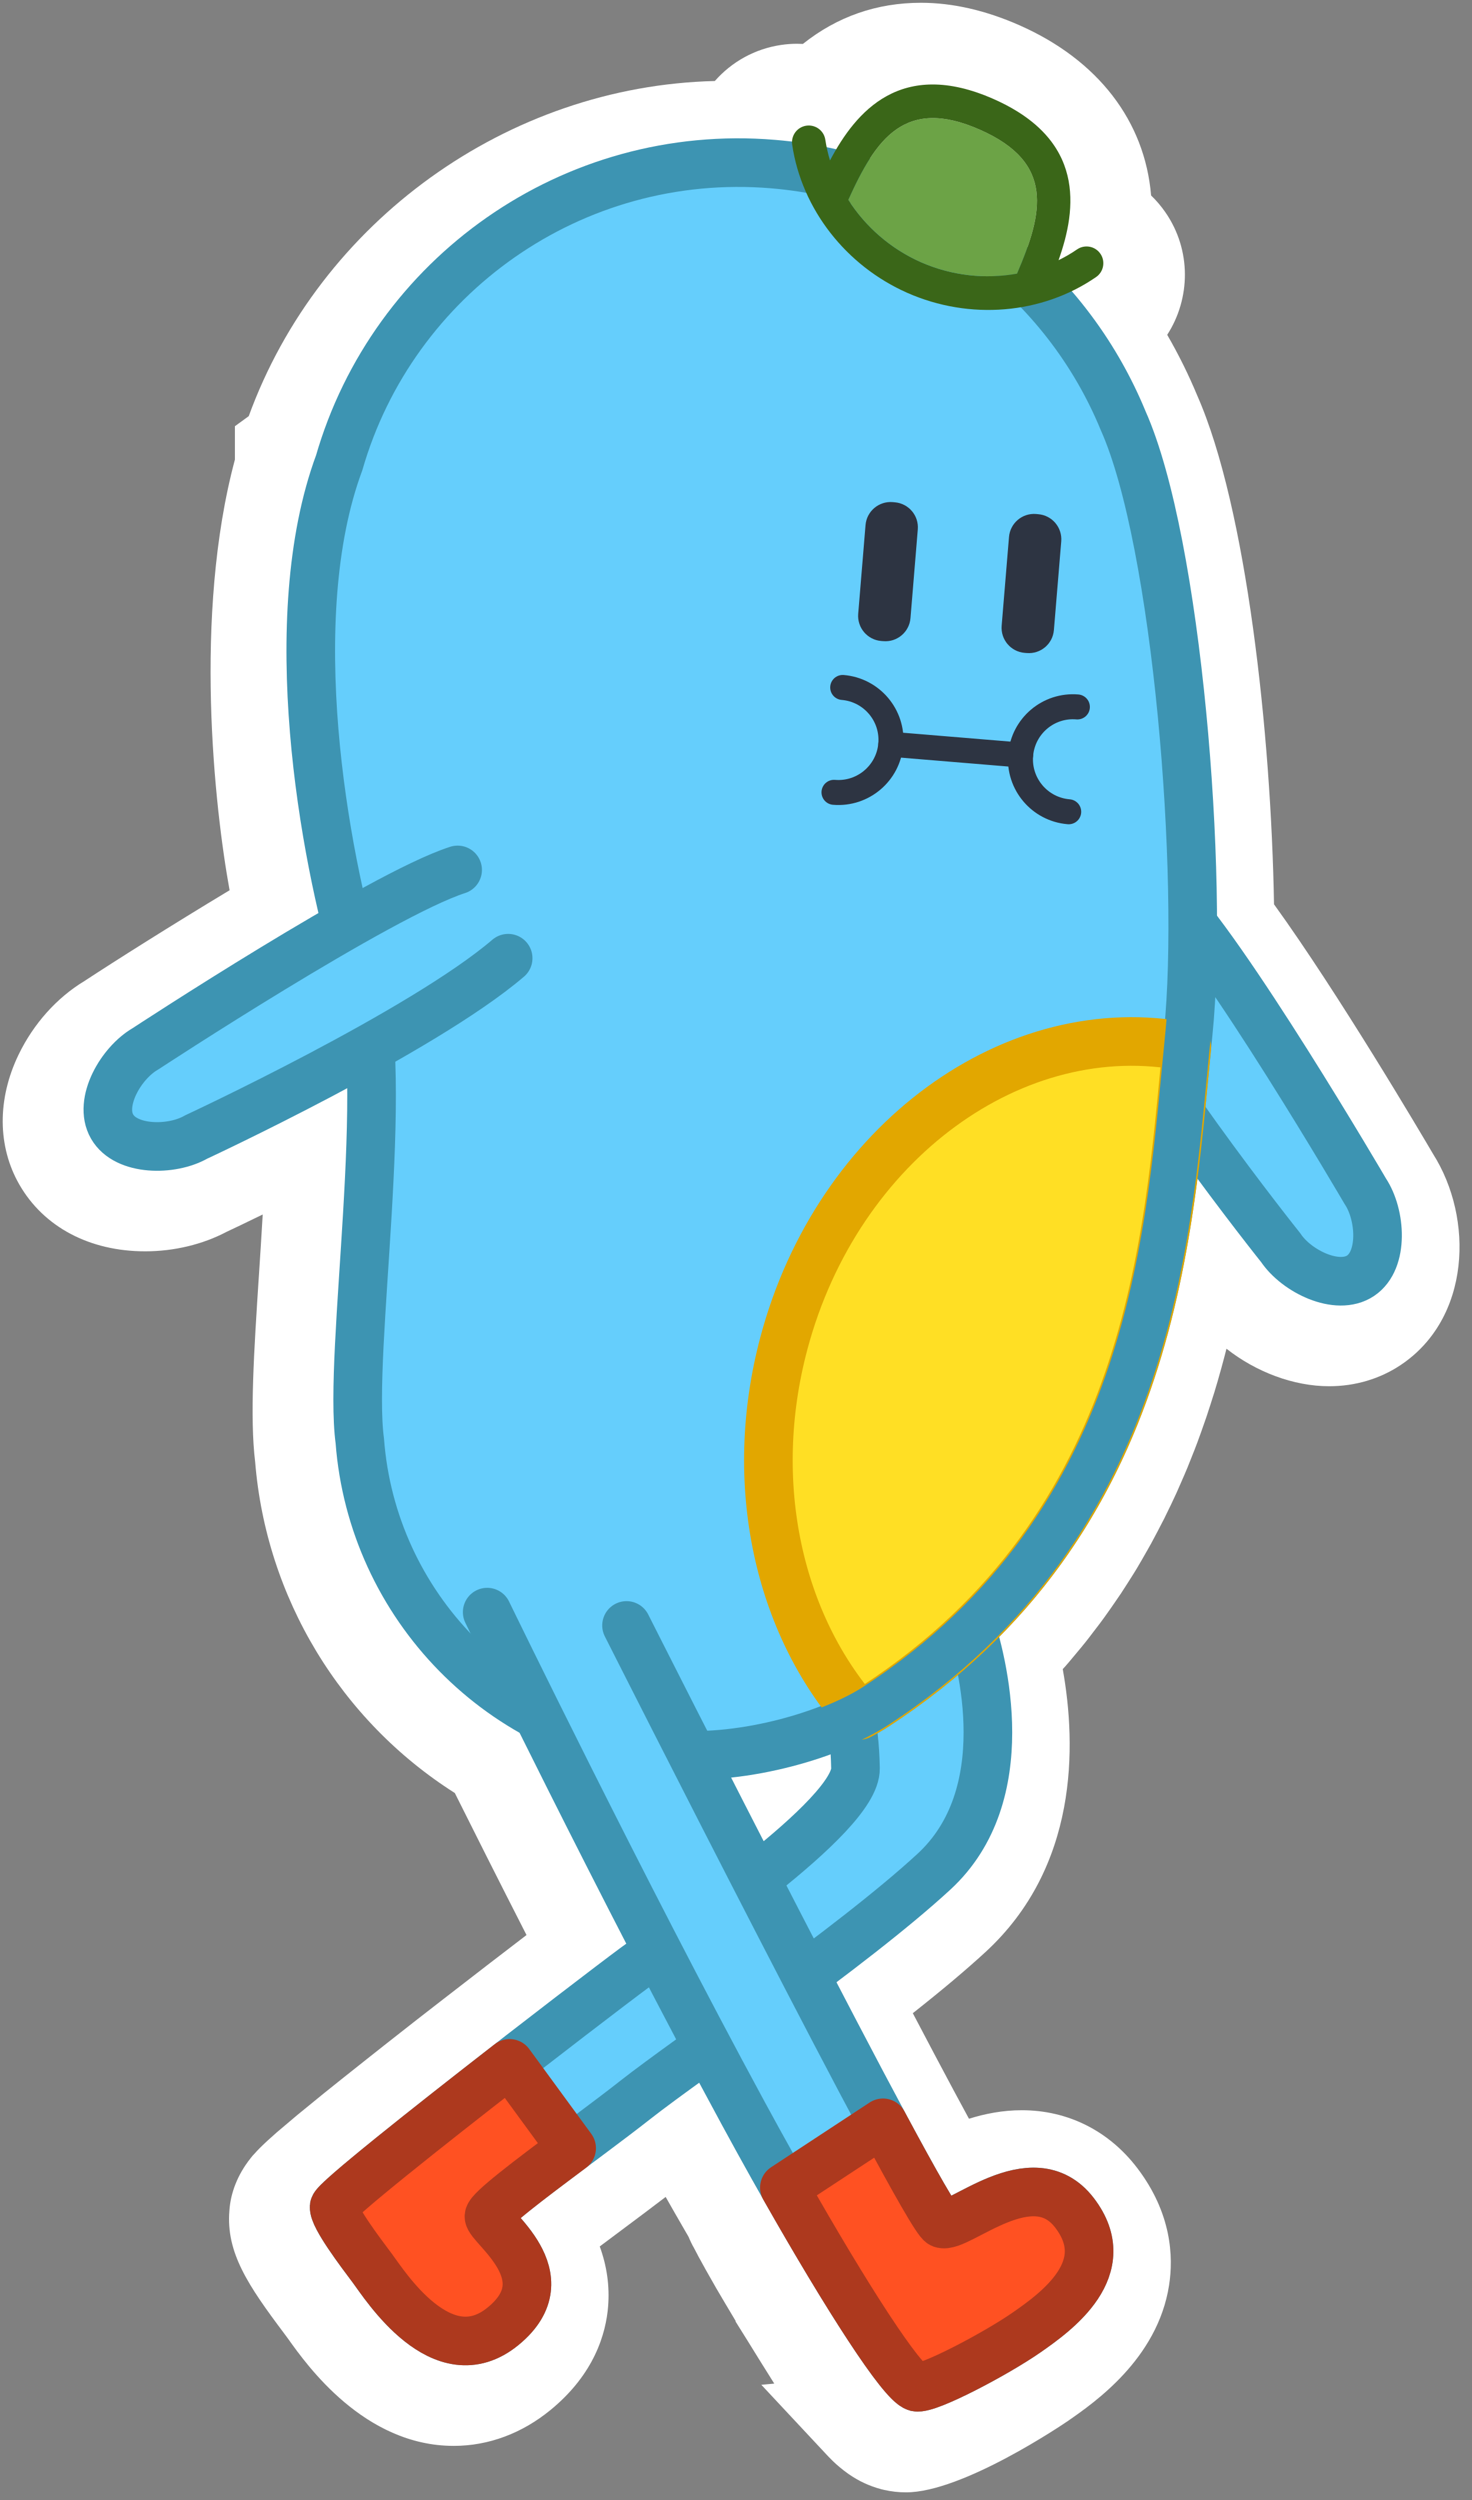 <svg version="1.1" id="Layer_2" xmlns="http://www.w3.org/2000/svg" xmlns:xlink="http://www.w3.org/1999/xlink" x="0px" y="0px"
	 width="106px" height="180px" viewBox="0 0 106 180" enable-background="new 0 0 106 180" xml:space="preserve">
<rect x="0" y="0" width="106" height="180" fill="#808080" stroke="none"/>
<g>
	<path fill="#FFFFFF" d="M65.244,179.438c-0.534,0-1.069-0.06-1.587-0.179l-0.214-0.051c-0.858-0.233-1.598-0.58-2.313-1.074
		l-0.136-0.097c-0.374-0.271-0.7-0.545-1.02-0.852l-0.139-0.141c-0.095-0.093-0.211-0.211-0.339-0.35l-4.672-5l0.931-0.086
		l-1.109-1.773c-0.246-0.396-0.5-0.807-0.76-1.229l-0.924-1.478l0.021-0.015l-0.762-1.28l-0.627-1.063l-0.738-1.297
		c-0.086-0.15-0.178-0.318-0.268-0.486l-0.103-0.188c-0.103-0.176-0.235-0.428-0.368-0.685c-0.061-0.114-0.1-0.194-0.142-0.27
		c-0.142-0.244-0.272-0.518-0.39-0.801l-0.373-0.646c-0.422-0.729-0.848-1.469-1.277-2.228c-0.99,0.759-2.079,1.569-3.143,2.365
		c0,0-1.129,0.842-1.604,1.2c0.515,1.408,0.718,2.849,0.604,4.304c-0.156,1.981-1,4.883-4.133,7.457
		c-2.064,1.696-4.48,2.597-6.984,2.597c-6.438,0-10.567-5.8-11.924-7.705l-0.269-0.365c-2.622-3.487-4.212-5.849-3.963-8.867
		c0.085-1.299,0.608-2.613,1.509-3.75l0.152-0.193l0.181-0.193c0.078-0.09,0.197-0.219,0.343-0.365l0.165-0.162
		c0.197-0.189,0.313-0.301,0.444-0.418l0.611-0.547l1.469-1.242l1.895-1.547l1.262-1.012c0.683-0.547,3.232-2.562,3.232-2.562
		l2.2-1.727l1.745-1.355c2.354-1.828,4.523-3.496,6.188-4.768c-2.025-3.963-3.834-7.562-5.162-10.224
		c-8.24-5.231-13.586-14.065-14.379-23.84c-0.394-3.229-0.084-7.978,0.273-13.47c0.094-1.437,0.189-2.894,0.271-4.342
		c-1.235,0.604-2.158,1.041-2.617,1.256c-1.702,0.899-3.771,1.396-5.842,1.396c-4.012,0-7.316-1.754-9.069-4.812
		c-1.572-2.74-1.593-6.145-0.058-9.334c1.071-2.225,2.752-4.107,4.737-5.307l0.036-0.023c2.15-1.412,6.195-3.971,10.428-6.52
		c-1.085-5.961-2.617-19.81,0.383-31.004v-2.405l0.996-0.723c5.1-14.008,18.635-23.773,33.564-24.129
		c1.221-1.387,2.882-2.316,4.768-2.596c0.392-0.059,0.771-0.086,1.157-0.086c0.142,0,0.275,0.004,0.416,0.012
		C60.285,1.196,63.134,0.2,66.32,0.2c2.275,0,4.66,0.545,7.092,1.619c5.658,2.498,9.033,6.902,9.479,12.254
		c0.387,0.371,0.731,0.779,1.035,1.219c1.875,2.713,1.814,6.199,0.125,8.814c0.818,1.412,1.545,2.881,2.17,4.387
		c3.535,8.018,5.316,24.338,5.521,36.611c4.658,6.447,10.615,16.547,11.455,17.977c2.938,4.637,2.709,11.821-2.324,15.188
		c-1.496,1.002-3.281,1.533-5.158,1.533c-2.564,0-5.262-1.023-7.396-2.701c-0.043,0.17-0.086,0.334-0.127,0.496
		c-0.09,0.338-0.158,0.596-0.229,0.854c-0.084,0.303-0.179,0.635-0.272,0.965c-0.075,0.261-0.157,0.541-0.244,0.821
		c-0.104,0.33-0.203,0.65-0.309,0.972c-0.087,0.271-0.177,0.547-0.271,0.828c-0.112,0.33-0.381,1.086-0.381,1.086
		s-0.19,0.53-0.272,0.748c-0.119,0.319-0.248,0.649-0.381,0.979c-0.099,0.252-0.211,0.537-0.328,0.822
		c-0.14,0.334-0.278,0.66-0.422,0.984c0,0-0.265,0.607-0.369,0.84c-0.144,0.312-0.28,0.604-0.42,0.896l-0.097,0.195
		c-0.116,0.244-0.237,0.496-0.362,0.746c-0.162,0.318-0.332,0.646-0.506,0.975l0,0c0,0-0.326,0.619-0.44,0.826
		c-0.171,0.312-0.352,0.619-0.529,0.932l-0.146,0.256c-0.117,0.203-0.238,0.412-0.363,0.619c-0.162,0.269-0.33,0.533-0.498,0.797
		l-0.203,0.32c-0.172,0.268-0.301,0.471-0.434,0.672c-0.172,0.254-0.352,0.514-0.529,0.771l-0.229,0.33
		c-0.154,0.224-0.312,0.446-0.476,0.67c-0.19,0.267-0.396,0.533-0.604,0.804l-0.215,0.28c-0.157,0.207-0.316,0.42-0.485,0.629
		c-0.217,0.271-0.42,0.517-0.625,0.759l-0.256,0.307c-0.177,0.213-0.362,0.438-0.556,0.656c-0.069,0.078-0.141,0.156-0.211,0.233
		c0.996,5.563,1.105,14.228-5.562,20.367c-1.392,1.28-3.116,2.731-5.235,4.405c1.104,2.105,2.088,3.961,2.938,5.55
		c0.396,0.739,0.769,1.424,1.106,2.049c1.148-0.36,2.428-0.614,3.807-0.614c3.312,0,6.262,1.479,8.305,4.155
		c2.484,3.256,2.62,6.397,2.295,8.461c-0.83,5.281-5.356,8.42-7.289,9.761C76.561,174.531,69.328,179.438,65.244,179.438z"/>
	
		<path id="Arm2_4_" fill="#65CEFC" stroke="#3D94B2" stroke-width="3.5" stroke-linecap="round" stroke-linejoin="round" stroke-miterlimit="10" d="
		M77.828,68.298c3.208,7.539,14.402,21.535,14.402,21.535c1.125,1.683,4.068,3.138,5.748,2.013c1.681-1.123,1.461-4.398,0.338-6.081
		c0,0-10.198-17.445-14.403-21.537"/>
	
		<path id="Back_x5F_Leg_4_" fill="#65CEFC" stroke="#3D94B2" stroke-width="3.5" stroke-linecap="round" stroke-linejoin="round" stroke-miterlimit="10" d="
		M69.729,116.533c1.065,3.101,3.522,12.697-2.478,18.224c-5.996,5.522-17.736,13.464-21.474,16.405
		c-3.735,2.941-10.511,7.679-10.57,8.396c-0.059,0.717,5.425,4.303,1.029,7.91c-4.394,3.613-8.544-2.992-9.412-4.148
		c-0.866-1.155-2.821-3.729-2.763-4.442c0.061-0.718,18.583-14.959,21.662-17.233c3.08-2.274,15.955-10.842,15.882-14.34
		c-0.07-3.5-0.688-4.757-0.688-4.757L69.729,116.533z"/>
	
		<path id="Body_8_" fill="#65CEFC" stroke="#3D94B2" stroke-width="3.5" stroke-linecap="round" stroke-linejoin="round" stroke-miterlimit="10" d="
		M25.849,69.929c-2.573-8.545-5.551-25.446-1.43-36.594c0-0.002,0.002-0.002,0.002-0.002c3.865-13.43,16.775-22.719,31.237-21.521
		c11.595,0.961,21.088,8.414,25.226,18.484l0,0l0,0c3.904,8.753,5.818,32.814,4.681,44.078c-1.396,13.766-2.108,35.133-22.467,48.42
		c-3.072,2.021-9.396,3.97-14.784,3.521c-12.184-1.008-21.516-10.767-22.405-22.582C25.046,97.277,28.244,77.882,25.849,69.929z"/>
	
		<path id="Belly_x5F_Patch_3_" fill="#FFDF24" stroke="#E2A700" stroke-width="3.5" stroke-linecap="round" stroke-linejoin="round" stroke-miterlimit="10" d="
		M85.464,75.369c-1.338,13.785-2.491,34.451-22.366,47.427c-0.361,0.237-0.772,0.476-1.22,0.709
		c-5.765-6.534-8.137-16.646-5.429-26.802C60.311,82.205,73.105,72.931,85.464,75.369z"/>
	
		<path id="Body_x5F_Outline_4_" fill="none" stroke="#3D94B2" stroke-width="3.285" stroke-linecap="round" stroke-linejoin="round" stroke-miterlimit="10" d="
		M25.849,69.929c-2.573-8.545-5.551-25.446-1.43-36.594c0-0.002,0.002-0.002,0.002-0.002c3.865-13.43,16.775-22.719,31.237-21.521
		c11.595,0.961,21.088,8.414,25.226,18.484l0,0l0,0c3.904,8.753,5.818,32.814,4.681,44.078c-1.396,13.766-2.108,35.133-22.467,48.42
		c-3.072,2.021-9.396,3.97-14.784,3.521c-12.184-1.008-21.516-10.767-22.405-22.582C25.046,97.277,28.244,77.882,25.849,69.929z"/>
	
		<path id="Arm1_4_" fill="#65CEFC" stroke="#3D94B2" stroke-width="3.5" stroke-linecap="round" stroke-linejoin="round" stroke-miterlimit="10" d="
		M36.593,68.986c-6.227,5.324-22.479,12.879-22.479,12.879c-1.754,1.004-5.038,0.996-6.043-0.758
		c-1.006-1.754,0.649-4.59,2.403-5.597c0,0,16.896-11.086,22.48-12.879"/>
	
		<path id="Leg1_4_" fill="#65CEFC" stroke="#3D94B2" stroke-width="3.5" stroke-linecap="round" stroke-linejoin="round" stroke-miterlimit="10" d="
		M45.117,117.025c0,0,21.52,42.609,22.688,43.064c1.166,0.459,6.534-4.756,9.577-0.771c3.041,3.984-1.312,7.117-3.483,8.623
		s-7.084,4.108-7.912,3.92c-1.25-0.34-6.793-9.264-12.457-19.7c-8.736-16.097-18.447-36.095-18.447-36.095"/>
	<g id="Shoes_3_">
		
			<path fill="#FF5122" stroke="#AD391E" stroke-width="3.5" stroke-linecap="round" stroke-linejoin="round" stroke-miterlimit="10" d="
			M63.585,152.833c2.272,4.237,3.92,7.144,4.22,7.26c1.166,0.46,6.534-4.756,9.577-0.771c3.041,3.982-1.312,7.117-3.483,8.623
			s-7.084,4.107-7.912,3.92c-1.028-0.278-4.978-6.395-9.502-14.369L63.585,152.833z"/>
		
			<path fill="#FF5122" stroke="#AD391E" stroke-width="3.5" stroke-linecap="round" stroke-linejoin="round" stroke-miterlimit="10" d="
			M24.063,158.878c0.035-0.431,6.652-5.679,12.636-10.323l4.466,6.104c-3.037,2.27-5.918,4.438-5.955,4.902
			c-0.061,0.719,5.424,4.303,1.028,7.91c-4.394,3.613-8.544-2.992-9.412-4.148C25.96,162.165,24.005,159.594,24.063,158.878z"/>
	</g>
	<g id="Eyes_7_">
		<path fill="#2D3442" d="M72.13,45.048c-0.082,0.998,0.658,1.873,1.654,1.955l0.153,0.012c1,0.085,1.873-0.655,1.955-1.653
			l0.529-6.387c0.082-0.998-0.658-1.873-1.656-1.955l-0.152-0.015c-0.997-0.082-1.872,0.658-1.954,1.656L72.13,45.048z"/>
		<path fill="#2D3442" d="M61.8,44.193c-0.082,0.998,0.658,1.871,1.655,1.955l0.154,0.012c0.996,0.084,1.871-0.657,1.955-1.653
			l0.527-6.39c0.084-0.996-0.658-1.871-1.654-1.953l-0.154-0.014c-0.996-0.082-1.873,0.658-1.955,1.653L61.8,44.193z"/>
	</g>
	<g id="Mouth_7_">
		
			<path fill="none" stroke="#2D3442" stroke-width="1.8" stroke-linecap="round" stroke-linejoin="round" stroke-miterlimit="10" d="
			M77.583,50.896c-2.085-0.175-3.912,1.375-4.086,3.461c-0.173,2.084,1.376,3.914,3.461,4.086"/>
		
			<path fill="none" stroke="#2D3442" stroke-width="1.8" stroke-linecap="round" stroke-linejoin="round" stroke-miterlimit="10" d="
			M60.684,49.494c2.086,0.175,3.637,2.005,3.463,4.089s-2.004,3.635-4.09,3.461"/>
		
			<line fill="none" stroke="#2D3442" stroke-width="1.8" stroke-linecap="round" stroke-linejoin="round" stroke-miterlimit="10" x1="73.497" y1="54.357" x2="64.146" y2="53.583"/>
	</g>
	<g id="Hat_3_">
		<path fill="#6CA346" d="M66.314,18.877c-2.188-0.969-3.996-2.563-5.229-4.49c1.988-4.398,4.078-7.434,9.479-5.049
			c5.385,2.377,4.568,5.949,2.674,10.365C70.96,20.111,68.537,19.855,66.314,18.877z"/>
		<path fill="#3A6618" d="M57.046,10.422c0.685,4.619,3.861,8.707,8.295,10.664c4.489,1.98,9.695,1.545,13.589-1.139
			c0.549-0.379,0.688-1.131,0.309-1.68c-0.377-0.549-1.131-0.688-1.682-0.309c-0.425,0.293-0.869,0.549-1.33,0.775
			c1.332-3.738,1.936-8.684-4.687-11.607c-6.66-2.939-9.91,0.902-11.771,4.424c-0.146-0.484-0.26-0.979-0.336-1.482
			c-0.096-0.662-0.709-1.115-1.369-1.02C57.404,9.146,56.947,9.761,57.046,10.422z M66.314,18.877
			c-2.188-0.969-3.996-2.563-5.229-4.49c1.988-4.398,4.078-7.434,9.479-5.049c5.385,2.377,4.568,5.949,2.674,10.365
			C70.96,20.111,68.537,19.855,66.314,18.877z"/>
	</g>
</g>
</svg>
